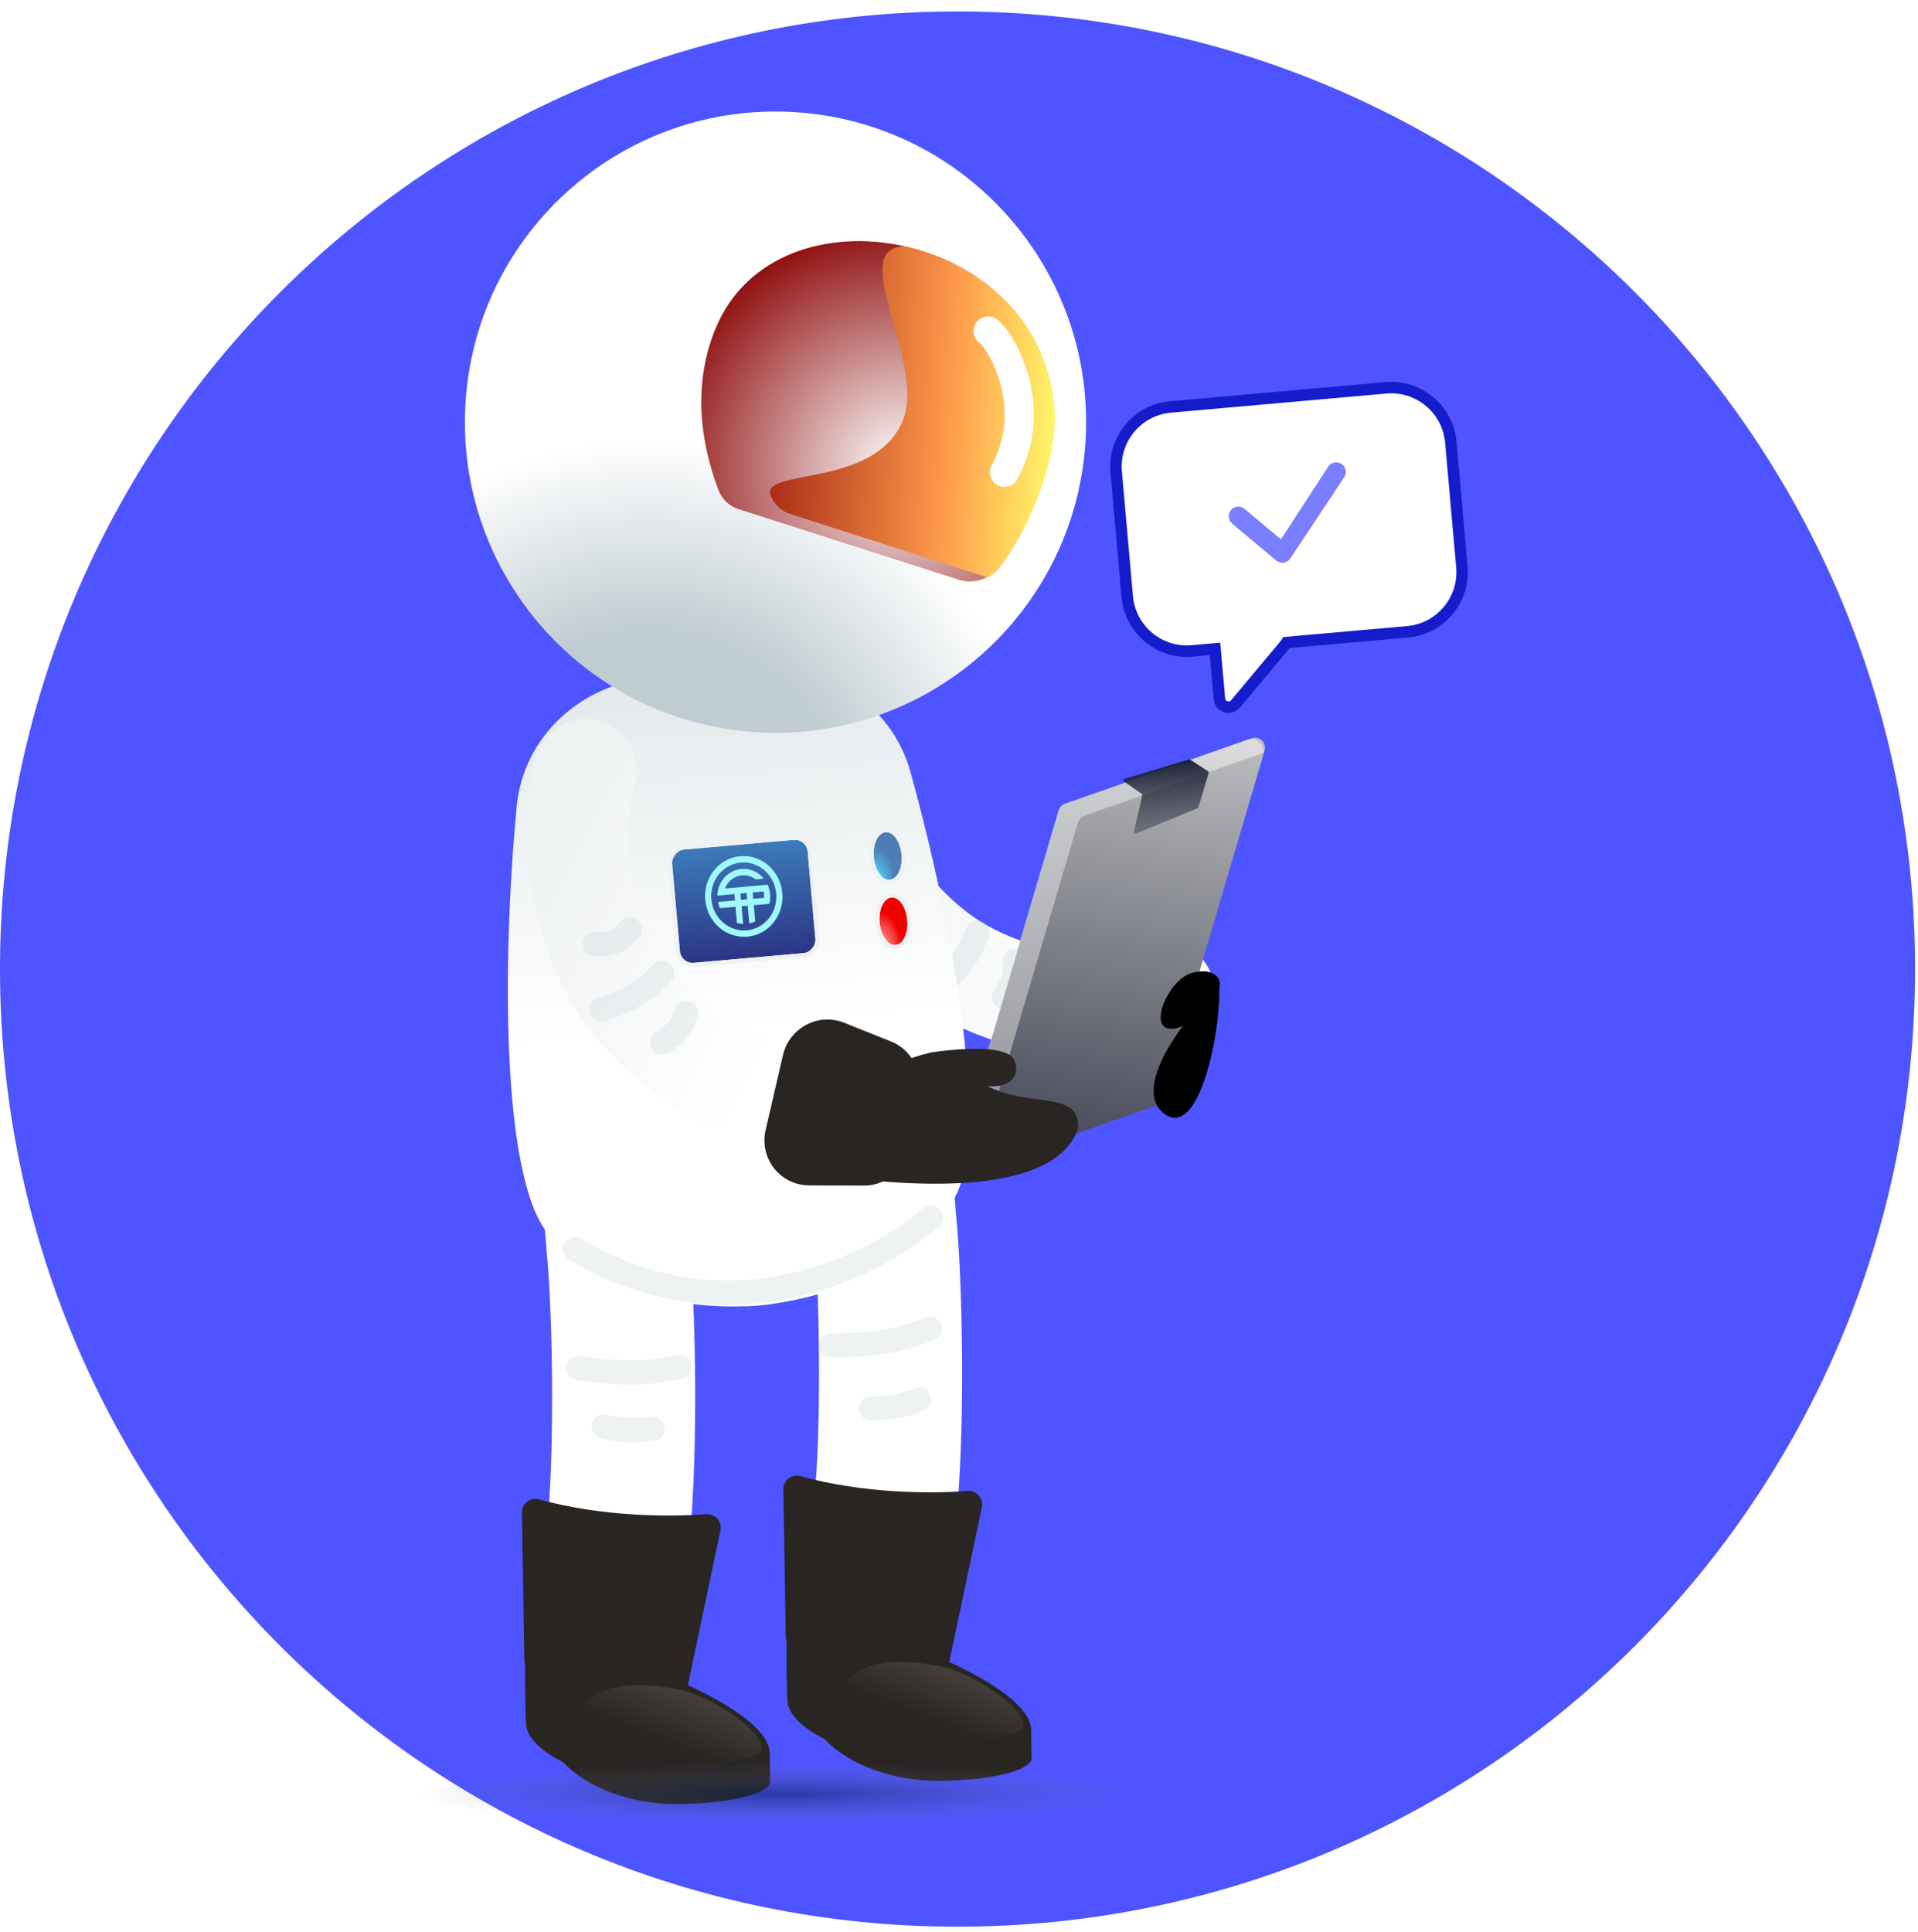 <svg width="138" height="139" viewBox="0 0 138 139" fill="none" xmlns="http://www.w3.org/2000/svg">
<path d="M137.79 69.718C137.79 107.767 106.945 138.613 68.895 138.613C30.845 138.613 0 107.767 0 69.718C0 31.668 30.845 0.823 68.895 0.823C106.945 0.823 137.79 31.668 137.79 69.718Z" fill="#4E54FF"/>
<g filter="url(#filter0_d_335_10505)">
<path d="M59.642 55.373C60.344 61.202 64.729 66.903 69.226 69.413C72.526 71.255 77.889 72.922 83.674 70.968" stroke="url(#paint0_linear_335_10505)" stroke-width="7.412" stroke-linecap="round"/>
<path d="M70.312 66.697C69.925 67.692 69.498 68.913 67.288 70.8" stroke="#C7D2D7" stroke-opacity="0.3" stroke-width="1.75" stroke-linecap="round"/>
<path d="M66.978 64.702C66.753 65.319 66.511 66.096 65.05 66.65" stroke="#C7D2D7" stroke-opacity="0.3" stroke-width="1.75" stroke-linecap="round"/>
<path d="M73.024 68.711C73.061 69.314 73.138 70.05 72.241 71.311" stroke="#C7D2D7" stroke-opacity="0.3" stroke-width="1.75" stroke-linecap="round"/>
</g>
<g filter="url(#filter1_d_335_10505)">
<path d="M54.346 47.692C59.405 47.243 64.155 50.231 65.51 55.126C68.564 66.16 71.134 80.711 68.833 85.473C66.307 90.7 59.797 92.799 55.58 93.392L55.581 93.403C55.292 93.442 54.975 93.477 54.634 93.505C54.294 93.537 53.975 93.559 53.684 93.571L53.683 93.561C49.428 93.719 42.65 92.799 39.243 88.098C36.139 83.816 36.107 69.04 37.171 57.64C37.642 52.583 41.793 48.806 46.852 48.357L54.346 47.692Z" fill="url(#paint1_linear_335_10505)"/>
<g filter="url(#filter2_d_335_10505)">
<rect width="9.793" height="8.181" rx="0.927" transform="matrix(-0.996 0.088 0.088 0.996 58.031 59.516)" fill="url(#paint2_linear_335_10505)"/>
<rect x="0.14" y="-0.167" width="10.101" height="8.49" rx="1.081" transform="matrix(-0.996 0.088 0.088 0.996 58.325 59.503)" stroke="#EFF2F3" stroke-width="0.309"/>
</g>
<path d="M52.172 63.507L52.16 63.508C52.356 62.994 52.816 62.612 53.382 62.562C53.747 62.53 54.093 62.641 54.369 62.85L54.378 62.849L54.957 62.798C54.569 62.326 53.977 62.048 53.342 62.104C52.371 62.19 51.639 63.025 51.618 64.018L52.839 63.909L52.879 64.367L51.658 64.475L51.659 64.479C51.691 64.635 51.74 64.784 51.804 64.924L52.92 64.825L53.023 65.991C53.167 66.032 53.318 66.057 53.471 66.062L53.358 64.786L53.797 64.748L53.91 66.023C54.061 65.991 54.204 65.941 54.339 65.874L54.235 64.709L55.351 64.609C55.408 64.389 55.429 64.154 55.408 63.912C55.386 63.67 55.325 63.443 55.23 63.236L54.97 63.258L52.172 63.507ZM53.756 64.289L53.318 64.328L53.277 63.87L53.716 63.831L53.756 64.289ZM54.974 64.181L54.195 64.251L54.154 63.793L54.933 63.724C54.95 63.797 54.963 63.873 54.97 63.951C54.977 64.029 54.978 64.106 54.974 64.181Z" fill="#9FF9FF"/>
<path d="M53.258 61.184C51.727 61.32 50.6 62.727 50.742 64.326C50.884 65.926 52.241 67.112 53.772 66.977C55.304 66.841 56.43 65.434 56.288 63.834C56.146 62.235 54.79 61.048 53.258 61.184ZM53.731 66.518C52.443 66.632 51.301 65.633 51.181 64.287C51.062 62.941 52.01 61.757 53.299 61.643C54.588 61.528 55.73 62.527 55.849 63.873C55.968 65.219 55.02 66.403 53.731 66.518Z" fill="#9FF9FF"/>
<g filter="url(#filter3_d_335_10505)">
<ellipse rx="1.001" ry="1.717" transform="matrix(-0.996 0.088 0.088 0.996 63.869 60.76)" fill="url(#paint3_radial_335_10505)"/>
<path d="M64.034 62.624C63.681 62.655 63.369 62.437 63.145 62.121C62.919 61.802 62.762 61.357 62.718 60.862C62.674 60.368 62.75 59.902 62.917 59.548C63.081 59.198 63.351 58.928 63.703 58.897C64.056 58.865 64.369 59.084 64.593 59.399C64.819 59.719 64.976 60.164 65.02 60.658C65.064 61.153 64.988 61.618 64.821 61.972C64.656 62.323 64.387 62.593 64.034 62.624Z" stroke="#EFF2F3" stroke-width="0.309"/>
</g>
<g filter="url(#filter4_d_335_10505)">
<ellipse rx="1.001" ry="1.717" transform="matrix(-0.996 0.088 0.088 0.996 64.285 65.452)" fill="url(#paint4_radial_335_10505)"/>
<path d="M64.451 67.316C64.098 67.347 63.785 67.129 63.561 66.813C63.335 66.494 63.178 66.049 63.134 65.555C63.09 65.06 63.166 64.594 63.333 64.24C63.498 63.89 63.767 63.62 64.12 63.589C64.473 63.557 64.785 63.776 65.009 64.091C65.236 64.411 65.392 64.856 65.436 65.35C65.48 65.845 65.404 66.31 65.237 66.665C65.073 67.015 64.803 67.285 64.451 67.316Z" stroke="#EFF2F3" stroke-width="0.309"/>
</g>
<path d="M58.622 88.936L58.197 83.806L68.456 82.957L68.881 88.086L58.622 88.936ZM68.606 110.514C68.215 113.329 65.616 115.295 62.8 114.904C59.984 114.513 58.019 111.913 58.41 109.098L68.606 110.514ZM68.881 88.086C69.265 92.716 69.503 104.056 68.606 110.514L58.41 109.098C59.158 103.711 58.977 93.221 58.622 88.936L68.881 88.086Z" fill="white"/>
<path d="M39.416 90.64L38.992 85.511L49.251 84.661L49.676 89.79L39.416 90.64ZM49.401 112.218C49.01 115.034 46.41 116.999 43.595 116.608C40.779 116.217 38.813 113.617 39.205 110.802L49.401 112.218ZM49.676 89.79C50.059 94.42 50.298 105.76 49.401 112.218L39.205 110.802C39.953 105.415 39.771 94.925 39.416 90.64L49.676 89.79Z" fill="white"/>
<path d="M66.971 87.18C62.994 90.69 52.307 96.057 41.376 89.451" stroke="#C7D2D7" stroke-opacity="0.3" stroke-width="1.75" stroke-linecap="round"/>
<path d="M66.907 95.181C65.53 95.699 63.89 96.366 59.754 96.399" stroke="#C7D2D7" stroke-opacity="0.3" stroke-width="1.75" stroke-linecap="round"/>
<path d="M48.87 97.927C47.428 98.223 45.704 98.624 41.615 98.01" stroke="#C7D2D7" stroke-opacity="0.3" stroke-width="1.75" stroke-linecap="round"/>
<path d="M66.125 100.277C65.461 100.536 64.672 100.869 62.67 100.91" stroke="#C7D2D7" stroke-opacity="0.3" stroke-width="1.75" stroke-linecap="round"/>
<path d="M46.953 102.368C46.248 102.475 45.405 102.626 43.444 102.227" stroke="#C7D2D7" stroke-opacity="0.3" stroke-width="1.75" stroke-linecap="round"/>
</g>
<g filter="url(#filter5_d_335_10505)">
<path d="M54.368 53.674C42.051 52.884 32.706 42.259 33.495 29.942C34.285 17.625 44.91 8.28 57.227 9.07C69.544 9.859 78.889 20.485 78.1 32.801C77.31 45.119 66.685 54.464 54.368 53.674Z" fill="url(#paint5_radial_335_10505)"/>
<path d="M69.076 42.704C70.115 43.039 71.257 42.694 71.924 41.826C74.171 38.925 76.139 33.841 75.878 30.45C74.892 17.428 55.955 14.035 51.599 24.698C49.597 29.616 51.086 34.325 51.841 36.299C52.084 36.927 52.605 37.423 53.248 37.628L69.076 42.704Z" fill="url(#paint6_linear_335_10505)"/>
<g style="mix-blend-mode:multiply">
<path d="M51.468 24.675C53.665 19.277 59.602 17.493 65.046 18.723C60.843 18.857 66.66 27.082 64.96 31.243C62.958 36.161 54.694 34.661 55.447 36.65C55.691 37.278 56.211 37.774 56.855 37.979L70.971 42.512C70.367 42.846 69.631 42.919 68.944 42.695L53.116 37.62C52.472 37.415 51.952 36.918 51.708 36.291C50.955 34.302 49.45 29.607 51.468 24.675Z" fill="url(#paint7_radial_335_10505)"/>
</g>
<path d="M71.094 24.817C71.966 25.402 74.882 30.186 72.274 34.979" stroke="white" stroke-width="2.099" stroke-linecap="round"/>
</g>
<path fill-rule="evenodd" clip-rule="evenodd" d="M50.799 108.933C48.048 109.145 43.309 109.108 38.779 107.872C38.164 107.704 37.544 108.162 37.554 108.799L37.728 119.431C37.73 119.54 37.749 119.646 37.788 119.745C37.777 120.743 37.777 122.944 37.861 124.113C37.946 125.299 39.685 126.392 40.544 126.791C41.441 127.849 44.431 129.928 49.214 129.784C53.996 129.64 55.341 128.694 55.416 128.239C55.423 128.624 55.425 128.742 55.382 126.136C55.354 124.419 52.435 122.595 49.49 121.235C49.493 121.222 49.497 121.208 49.5 121.194L51.838 110.087C51.97 109.459 51.44 108.884 50.799 108.933Z" fill="#282522"/>
<path d="M46.198 126.236C50.401 127.459 53.655 126.652 54.757 126.096C55.438 124.822 51.277 122.039 48.894 121.561C45.338 120.847 43.324 121.358 42.311 122.405C40.931 123.832 41.996 125.014 46.198 126.236Z" fill="url(#paint8_linear_335_10505)"/>
<path fill-rule="evenodd" clip-rule="evenodd" d="M69.608 107.264C66.856 107.476 62.117 107.439 57.587 106.203C56.973 106.035 56.352 106.493 56.362 107.13L56.536 117.762C56.538 117.871 56.558 117.977 56.596 118.076C56.585 119.074 56.585 121.275 56.669 122.444C56.755 123.63 58.494 124.724 59.353 125.122C60.25 126.18 63.24 128.259 68.022 128.115C72.804 127.971 74.15 127.025 74.225 126.57C74.231 126.955 74.233 127.073 74.191 124.467C74.162 122.75 71.243 120.926 68.299 119.567C68.302 119.553 68.305 119.539 68.308 119.525L70.646 108.418C70.778 107.79 70.248 107.215 69.608 107.264Z" fill="#282522"/>
<path d="M65.007 124.567C69.209 125.79 72.464 124.983 73.566 124.427C74.247 123.153 70.085 120.37 67.702 119.892C64.147 119.178 62.133 119.689 61.12 120.736C59.739 122.163 60.804 123.345 65.007 124.567Z" fill="url(#paint9_linear_335_10505)"/>
<g filter="url(#filter6_d_335_10505)">
<path d="M42.118 55.035C40.532 60.688 42.397 67.634 45.587 71.677C47.929 74.644 52.243 78.239 58.335 78.653" stroke="url(#paint10_linear_335_10505)" stroke-width="7.412" stroke-linecap="round"/>
<path d="M47.632 69.585C46.892 70.356 46.03 71.32 43.266 72.215" stroke="#C7D2D7" stroke-opacity="0.3" stroke-width="1.75" stroke-linecap="round"/>
<path d="M45.318 66.464C44.873 66.948 44.352 67.572 42.79 67.524" stroke="#C7D2D7" stroke-opacity="0.3" stroke-width="1.75" stroke-linecap="round"/>
<path d="M49.364 72.485C49.167 73.056 48.956 73.765 47.645 74.586" stroke="#C7D2D7" stroke-opacity="0.3" stroke-width="1.75" stroke-linecap="round"/>
</g>
<path d="M76.189 58.299C76.255 58.077 76.423 57.899 76.642 57.823L90.059 53.112C90.613 52.918 91.155 53.432 90.989 53.996L83.596 79.074C83.53 79.296 83.362 79.474 83.143 79.55L69.726 84.261C69.171 84.455 68.63 83.941 68.796 83.377L76.189 58.299Z" fill="url(#paint11_linear_335_10505)"/>
<path d="M76.677 57.807C76.414 57.9 76.211 58.113 76.132 58.381L68.841 83.111C68.641 83.79 69.294 84.41 69.961 84.175L70.224 84.083C70.23 84.044 70.239 84.004 70.251 83.965L77.542 59.234C77.621 58.967 77.823 58.753 78.087 58.661L90.899 54.163C90.996 53.533 90.381 52.996 89.752 53.217L76.677 57.807Z" fill="url(#paint12_linear_335_10505)" fill-opacity="0.5"/>
<g style="mix-blend-mode:multiply">
<path d="M82.149 57.117L80.865 56.213C80.795 56.163 80.813 56.055 80.895 56.03L85.535 54.635C85.564 54.626 85.595 54.63 85.621 54.647L86.92 55.491C86.959 55.516 86.976 55.563 86.963 55.607L86.225 58.08C86.216 58.11 86.194 58.134 86.165 58.146L81.719 59.977C81.642 60.009 81.561 59.94 81.58 59.858L82.19 57.224C82.199 57.184 82.183 57.141 82.149 57.117Z" fill="url(#paint13_linear_335_10505)"/>
</g>
<path d="M55.087 81.298C54.615 83.337 56.136 85.273 58.216 85.28L62.158 85.293C62.641 85.295 63.103 85.19 63.522 85C73.371 85.782 76.766 83.587 77.565 81.189C77.743 78.522 74.416 79.62 71.451 78.327C71.307 78.264 71.164 78.202 71.025 78.14C72.868 78.309 73.471 77.191 72.934 76.208C72.428 75.281 69.712 75.324 66.975 75.719C66.602 75.808 66.121 75.942 65.588 76.121C65.237 75.599 64.733 75.177 64.115 74.93L60.74 73.579C58.883 72.835 56.788 73.944 56.333 75.911L55.087 81.298Z" fill="#282522"/>
<path d="M83.738 80.098C81.294 78.164 85.542 72.898 87.561 71.005C87.624 70.946 87.726 70.987 87.727 71.074C87.802 74.582 86.197 82.043 83.738 80.098Z" fill="black"/>
<path d="M85.688 70.021C87.232 69.558 87.951 70.31 87.73 71.081C87.127 72.079 85.585 74.064 84.241 74.017C82.56 73.958 84.087 70.501 85.688 70.021Z" fill="black"/>
<g filter="url(#filter7_d_335_10505)">
<path d="M84.218 28.866C81.849 29.076 80.098 31.167 80.309 33.537L81.105 42.507C81.315 44.876 83.406 46.627 85.775 46.416L87.42 46.27L87.739 49.866C87.791 50.448 88.52 50.676 88.894 50.229L92.498 45.924C92.528 45.888 92.553 45.851 92.574 45.813L101.274 45.041C103.643 44.831 105.393 42.74 105.183 40.37L104.387 31.4C104.177 29.031 102.086 27.281 99.717 27.491L84.218 28.866Z" fill="white"/>
<path d="M84.218 28.866C81.849 29.076 80.098 31.167 80.309 33.537L81.105 42.507C81.315 44.876 83.406 46.627 85.775 46.416L87.42 46.27L87.739 49.866C87.791 50.448 88.52 50.676 88.894 50.229L92.498 45.924C92.528 45.888 92.553 45.851 92.574 45.813L101.274 45.041C103.643 44.831 105.393 42.74 105.183 40.37L104.387 31.4C104.177 29.031 102.086 27.281 99.717 27.491L84.218 28.866Z" stroke="#141CCB" stroke-width="0.824"/>
</g>
<path d="M95.511 33.425C95.511 33.425 95.511 33.425 95.511 33.425V33.425Z" fill="#7A7FFF"/>
<path d="M96.676 34.391L92.807 40.217C92.751 40.289 92.68 40.349 92.6 40.394C92.519 40.439 92.429 40.468 92.336 40.478C92.244 40.488 92.15 40.479 92.061 40.452C91.972 40.425 91.889 40.38 91.817 40.32L88.679 37.692L88.675 37.689C88.602 37.632 88.54 37.56 88.495 37.479C88.45 37.398 88.421 37.308 88.412 37.215C88.402 37.123 88.411 37.029 88.438 36.94C88.465 36.851 88.51 36.769 88.569 36.697C88.629 36.626 88.703 36.567 88.785 36.525C88.868 36.483 88.959 36.457 89.052 36.451C89.145 36.444 89.238 36.456 89.326 36.487C89.414 36.517 89.495 36.565 89.564 36.627L92.163 38.801L95.598 33.522C95.601 33.517 95.605 33.513 95.608 33.509L95.635 33.477C95.751 33.356 95.907 33.28 96.074 33.265C96.256 33.248 96.436 33.304 96.577 33.419C96.718 33.535 96.808 33.701 96.827 33.882C96.846 34.063 96.793 34.245 96.68 34.387L96.676 34.391Z" fill="#7A7FFF"/>
<g filter="url(#filter8_f_335_10505)">
<path d="M82.698 129.065C82.698 130.304 70.901 131.308 56.349 131.308C41.797 131.308 30 130.304 30 129.065C30 127.827 41.797 126.823 56.349 126.823C70.901 126.823 82.698 127.827 82.698 129.065Z" fill="url(#paint14_radial_335_10505)" fill-opacity="0.5"/>
</g>
<defs>
<filter id="filter0_d_335_10505" x="52.936" y="50.441" width="37.395" height="27.8" filterUnits="userSpaceOnUse" color-interpolation-filters="sRGB">
<feFlood flood-opacity="0" result="BackgroundImageFix"/>
<feColorMatrix in="SourceAlpha" type="matrix" values="0 0 0 0 0 0 0 0 0 0 0 0 0 0 0 0 0 0 127 0" result="hardAlpha"/>
<feOffset dy="0.412"/>
<feGaussianBlur stdDeviation="0.206"/>
<feComposite in2="hardAlpha" operator="out"/>
<feColorMatrix type="matrix" values="0 0 0 0 0 0 0 0 0 0 0 0 0 0 0 0 0 0 0.25 0"/>
<feBlend mode="normal" in2="BackgroundImageFix" result="effect1_dropShadow_335_10505"/>
<feBlend mode="normal" in="SourceGraphic" in2="effect1_dropShadow_335_10505" result="shape"/>
</filter>
<filter id="filter1_d_335_10505" x="32.16" y="46.568" width="41.363" height="72.53" filterUnits="userSpaceOnUse" color-interpolation-filters="sRGB">
<feFlood flood-opacity="0" result="BackgroundImageFix"/>
<feColorMatrix in="SourceAlpha" type="matrix" values="0 0 0 0 0 0 0 0 0 0 0 0 0 0 0 0 0 0 127 0" result="hardAlpha"/>
<feOffset dy="0.412"/>
<feGaussianBlur stdDeviation="0.206"/>
<feComposite in2="hardAlpha" operator="out"/>
<feColorMatrix type="matrix" values="0 0 0 0 0 0 0 0 0 0 0 0 0 0 0 0 0 0 0.25 0"/>
<feBlend mode="normal" in2="BackgroundImageFix" result="effect1_dropShadow_335_10505"/>
<feBlend mode="normal" in="SourceGraphic" in2="effect1_dropShadow_335_10505" result="shape"/>
</filter>
<filter id="filter2_d_335_10505" x="47.634" y="59.285" width="11.762" height="10.299" filterUnits="userSpaceOnUse" color-interpolation-filters="sRGB">
<feFlood flood-opacity="0" result="BackgroundImageFix"/>
<feColorMatrix in="SourceAlpha" type="matrix" values="0 0 0 0 0 0 0 0 0 0 0 0 0 0 0 0 0 0 127 0" result="hardAlpha"/>
<feOffset dy="0.412"/>
<feGaussianBlur stdDeviation="0.206"/>
<feComposite in2="hardAlpha" operator="out"/>
<feColorMatrix type="matrix" values="0 0 0 0 0 0 0 0 0 0 0 0 0 0 0 0 0 0 0.25 0"/>
<feBlend mode="normal" in2="BackgroundImageFix" result="effect1_dropShadow_335_10505"/>
<feBlend mode="normal" in="SourceGraphic" in2="effect1_dropShadow_335_10505" result="shape"/>
</filter>
<filter id="filter3_d_335_10505" x="62.139" y="58.739" width="3.459" height="4.866" filterUnits="userSpaceOnUse" color-interpolation-filters="sRGB">
<feFlood flood-opacity="0" result="BackgroundImageFix"/>
<feColorMatrix in="SourceAlpha" type="matrix" values="0 0 0 0 0 0 0 0 0 0 0 0 0 0 0 0 0 0 127 0" result="hardAlpha"/>
<feOffset dy="0.412"/>
<feGaussianBlur stdDeviation="0.206"/>
<feComposite in2="hardAlpha" operator="out"/>
<feColorMatrix type="matrix" values="0 0 0 0 0 0 0 0 0 0 0 0 0 0 0 0 0 0 0.25 0"/>
<feBlend mode="normal" in2="BackgroundImageFix" result="effect1_dropShadow_335_10505"/>
<feBlend mode="normal" in="SourceGraphic" in2="effect1_dropShadow_335_10505" result="shape"/>
</filter>
<filter id="filter4_d_335_10505" x="62.556" y="63.431" width="3.459" height="4.866" filterUnits="userSpaceOnUse" color-interpolation-filters="sRGB">
<feFlood flood-opacity="0" result="BackgroundImageFix"/>
<feColorMatrix in="SourceAlpha" type="matrix" values="0 0 0 0 0 0 0 0 0 0 0 0 0 0 0 0 0 0 127 0" result="hardAlpha"/>
<feOffset dy="0.412"/>
<feGaussianBlur stdDeviation="0.206"/>
<feComposite in2="hardAlpha" operator="out"/>
<feColorMatrix type="matrix" values="0 0 0 0 0 0 0 0 0 0 0 0 0 0 0 0 0 0 0.25 0"/>
<feBlend mode="normal" in2="BackgroundImageFix" result="effect1_dropShadow_335_10505"/>
<feBlend mode="normal" in="SourceGraphic" in2="effect1_dropShadow_335_10505" result="shape"/>
</filter>
<filter id="filter5_d_335_10505" x="24.161" y="-1.264" width="63.272" height="63.272" filterUnits="userSpaceOnUse" color-interpolation-filters="sRGB">
<feFlood flood-opacity="0" result="BackgroundImageFix"/>
<feColorMatrix in="SourceAlpha" type="matrix" values="0 0 0 0 0 0 0 0 0 0 0 0 0 0 0 0 0 0 127 0" result="hardAlpha"/>
<feOffset dy="-1"/>
<feGaussianBlur stdDeviation="2"/>
<feComposite in2="hardAlpha" operator="out"/>
<feColorMatrix type="matrix" values="0 0 0 0 0.093 0 0 0 0 0.338 0 0 0 0 0.249 0 0 0 0.3 0"/>
<feBlend mode="normal" in2="BackgroundImageFix" result="effect1_dropShadow_335_10505"/>
<feBlend mode="normal" in="SourceGraphic" in2="effect1_dropShadow_335_10505" result="shape"/>
</filter>
<filter id="filter6_d_335_10505" x="28.702" y="48.938" width="42.424" height="38.02" filterUnits="userSpaceOnUse" color-interpolation-filters="sRGB">
<feFlood flood-opacity="0" result="BackgroundImageFix"/>
<feColorMatrix in="SourceAlpha" type="matrix" values="0 0 0 0 0 0 0 0 0 0 0 0 0 0 0 0 0 0 127 0" result="hardAlpha"/>
<feOffset dy="0.412"/>
<feGaussianBlur stdDeviation="0.206"/>
<feComposite in2="hardAlpha" operator="out"/>
<feColorMatrix type="matrix" values="0 0 0 0 0 0 0 0 0 0 0 0 0 0 0 0 0 0 0.25 0"/>
<feBlend mode="normal" in2="BackgroundImageFix" result="effect1_dropShadow_335_10505"/>
<feBlend mode="normal" in="SourceGraphic" in2="effect1_dropShadow_335_10505" result="shape"/>
</filter>
<filter id="filter7_d_335_10505" x="79.468" y="27.062" width="26.556" height="24.639" filterUnits="userSpaceOnUse" color-interpolation-filters="sRGB">
<feFlood flood-opacity="0" result="BackgroundImageFix"/>
<feColorMatrix in="SourceAlpha" type="matrix" values="0 0 0 0 0 0 0 0 0 0 0 0 0 0 0 0 0 0 127 0" result="hardAlpha"/>
<feOffset dy="0.412"/>
<feGaussianBlur stdDeviation="0.206"/>
<feComposite in2="hardAlpha" operator="out"/>
<feColorMatrix type="matrix" values="0 0 0 0 0 0 0 0 0 0 0 0 0 0 0 0 0 0 0.25 0"/>
<feBlend mode="normal" in2="BackgroundImageFix" result="effect1_dropShadow_335_10505"/>
<feBlend mode="normal" in="SourceGraphic" in2="effect1_dropShadow_335_10505" result="shape"/>
</filter>
<filter id="filter8_f_335_10505" x="29.513" y="126.335" width="53.672" height="5.459" filterUnits="userSpaceOnUse" color-interpolation-filters="sRGB">
<feFlood flood-opacity="0" result="BackgroundImageFix"/>
<feBlend mode="normal" in="SourceGraphic" in2="BackgroundImageFix" result="shape"/>
<feGaussianBlur stdDeviation="0.244" result="effect1_foregroundBlur_335_10505"/>
</filter>
<linearGradient id="paint0_linear_335_10505" x1="58.847" y1="63.38" x2="80.211" y2="65.426" gradientUnits="userSpaceOnUse">
<stop stop-color="#EFF2F3"/>
<stop offset="1" stop-color="white"/>
</linearGradient>
<linearGradient id="paint1_linear_335_10505" x1="50.599" y1="48.025" x2="54.634" y2="93.505" gradientUnits="userSpaceOnUse">
<stop stop-color="#E3E9EB"/>
<stop offset="0.567" stop-color="white"/>
</linearGradient>
<linearGradient id="paint2_linear_335_10505" x1="4.896" y1="-10.44" x2="4.896" y2="8.181" gradientUnits="userSpaceOnUse">
<stop stop-color="#50D5FF"/>
<stop offset="1" stop-color="#2C3585"/>
</linearGradient>
<radialGradient id="paint3_radial_335_10505" cx="0" cy="0" r="1" gradientUnits="userSpaceOnUse" gradientTransform="translate(1.001 1.717) rotate(90) scale(2.501 1.459)">
<stop stop-color="#51E0FF"/>
<stop offset="1" stop-color="#4E7CB4"/>
</radialGradient>
<radialGradient id="paint4_radial_335_10505" cx="0" cy="0" r="1" gradientUnits="userSpaceOnUse" gradientTransform="translate(1.001 1.717) rotate(90) scale(2.501 1.459)">
<stop stop-color="#FFB3B3"/>
<stop offset="1" stop-color="#F20000"/>
</radialGradient>
<radialGradient id="paint5_radial_335_10505" cx="0" cy="0" r="1" gradientUnits="userSpaceOnUse" gradientTransform="translate(46.581 60.819) rotate(-176.332) scale(37.362)">
<stop offset="0.381" stop-color="#BFCCD1"/>
<stop offset="0.758" stop-color="white"/>
</radialGradient>
<linearGradient id="paint6_linear_335_10505" x1="75.902" y1="31.224" x2="50.569" y2="29.6" gradientUnits="userSpaceOnUse">
<stop stop-color="#FFF668"/>
<stop offset="0.29" stop-color="#FF9C4C"/>
<stop offset="1" stop-color="#880000"/>
</linearGradient>
<radialGradient id="paint7_radial_335_10505" cx="0" cy="0" r="1" gradientUnits="userSpaceOnUse" gradientTransform="translate(64.903 34.718) rotate(-176.332) scale(19.98)">
<stop stop-color="white"/>
<stop offset="0.939" stop-color="#880000"/>
</radialGradient>
<linearGradient id="paint8_linear_335_10505" x1="49.004" y1="119.7" x2="46.917" y2="125.137" gradientUnits="userSpaceOnUse">
<stop stop-color="#504A44"/>
<stop offset="1" stop-color="#504A44" stop-opacity="0"/>
</linearGradient>
<linearGradient id="paint9_linear_335_10505" x1="67.812" y1="118.031" x2="65.726" y2="123.468" gradientUnits="userSpaceOnUse">
<stop stop-color="#504A44"/>
<stop offset="1" stop-color="#504A44" stop-opacity="0"/>
</linearGradient>
<linearGradient id="paint10_linear_335_10505" x1="38.315" y1="62.126" x2="57.262" y2="72.206" gradientUnits="userSpaceOnUse">
<stop stop-color="#EFF2F3"/>
<stop offset="1" stop-color="white"/>
</linearGradient>
<linearGradient id="paint11_linear_335_10505" x1="76.051" y1="93.403" x2="83.203" y2="47.357" gradientUnits="userSpaceOnUse">
<stop stop-color="#1E2236"/>
<stop offset="1" stop-color="#CECECE"/>
</linearGradient>
<linearGradient id="paint12_linear_335_10505" x1="79.68" y1="81.265" x2="85.102" y2="52.189" gradientUnits="userSpaceOnUse">
<stop stop-color="#DFDFDF"/>
<stop offset="0.879" stop-color="#F0F3F4"/>
<stop offset="1" stop-color="white"/>
</linearGradient>
<linearGradient id="paint13_linear_335_10505" x1="83.748" y1="54.784" x2="84.194" y2="59.817" gradientUnits="userSpaceOnUse">
<stop stop-color="#1E2236"/>
<stop offset="1" stop-color="#1E2236" stop-opacity="0.35"/>
</linearGradient>
<radialGradient id="paint14_radial_335_10505" cx="0" cy="0" r="1" gradientUnits="userSpaceOnUse" gradientTransform="translate(56.349 129.065) rotate(90) scale(2.242 26.349)">
<stop stop-color="#021B51"/>
<stop offset="1" stop-color="#75758F" stop-opacity="0"/>
</radialGradient>
</defs>
</svg>
